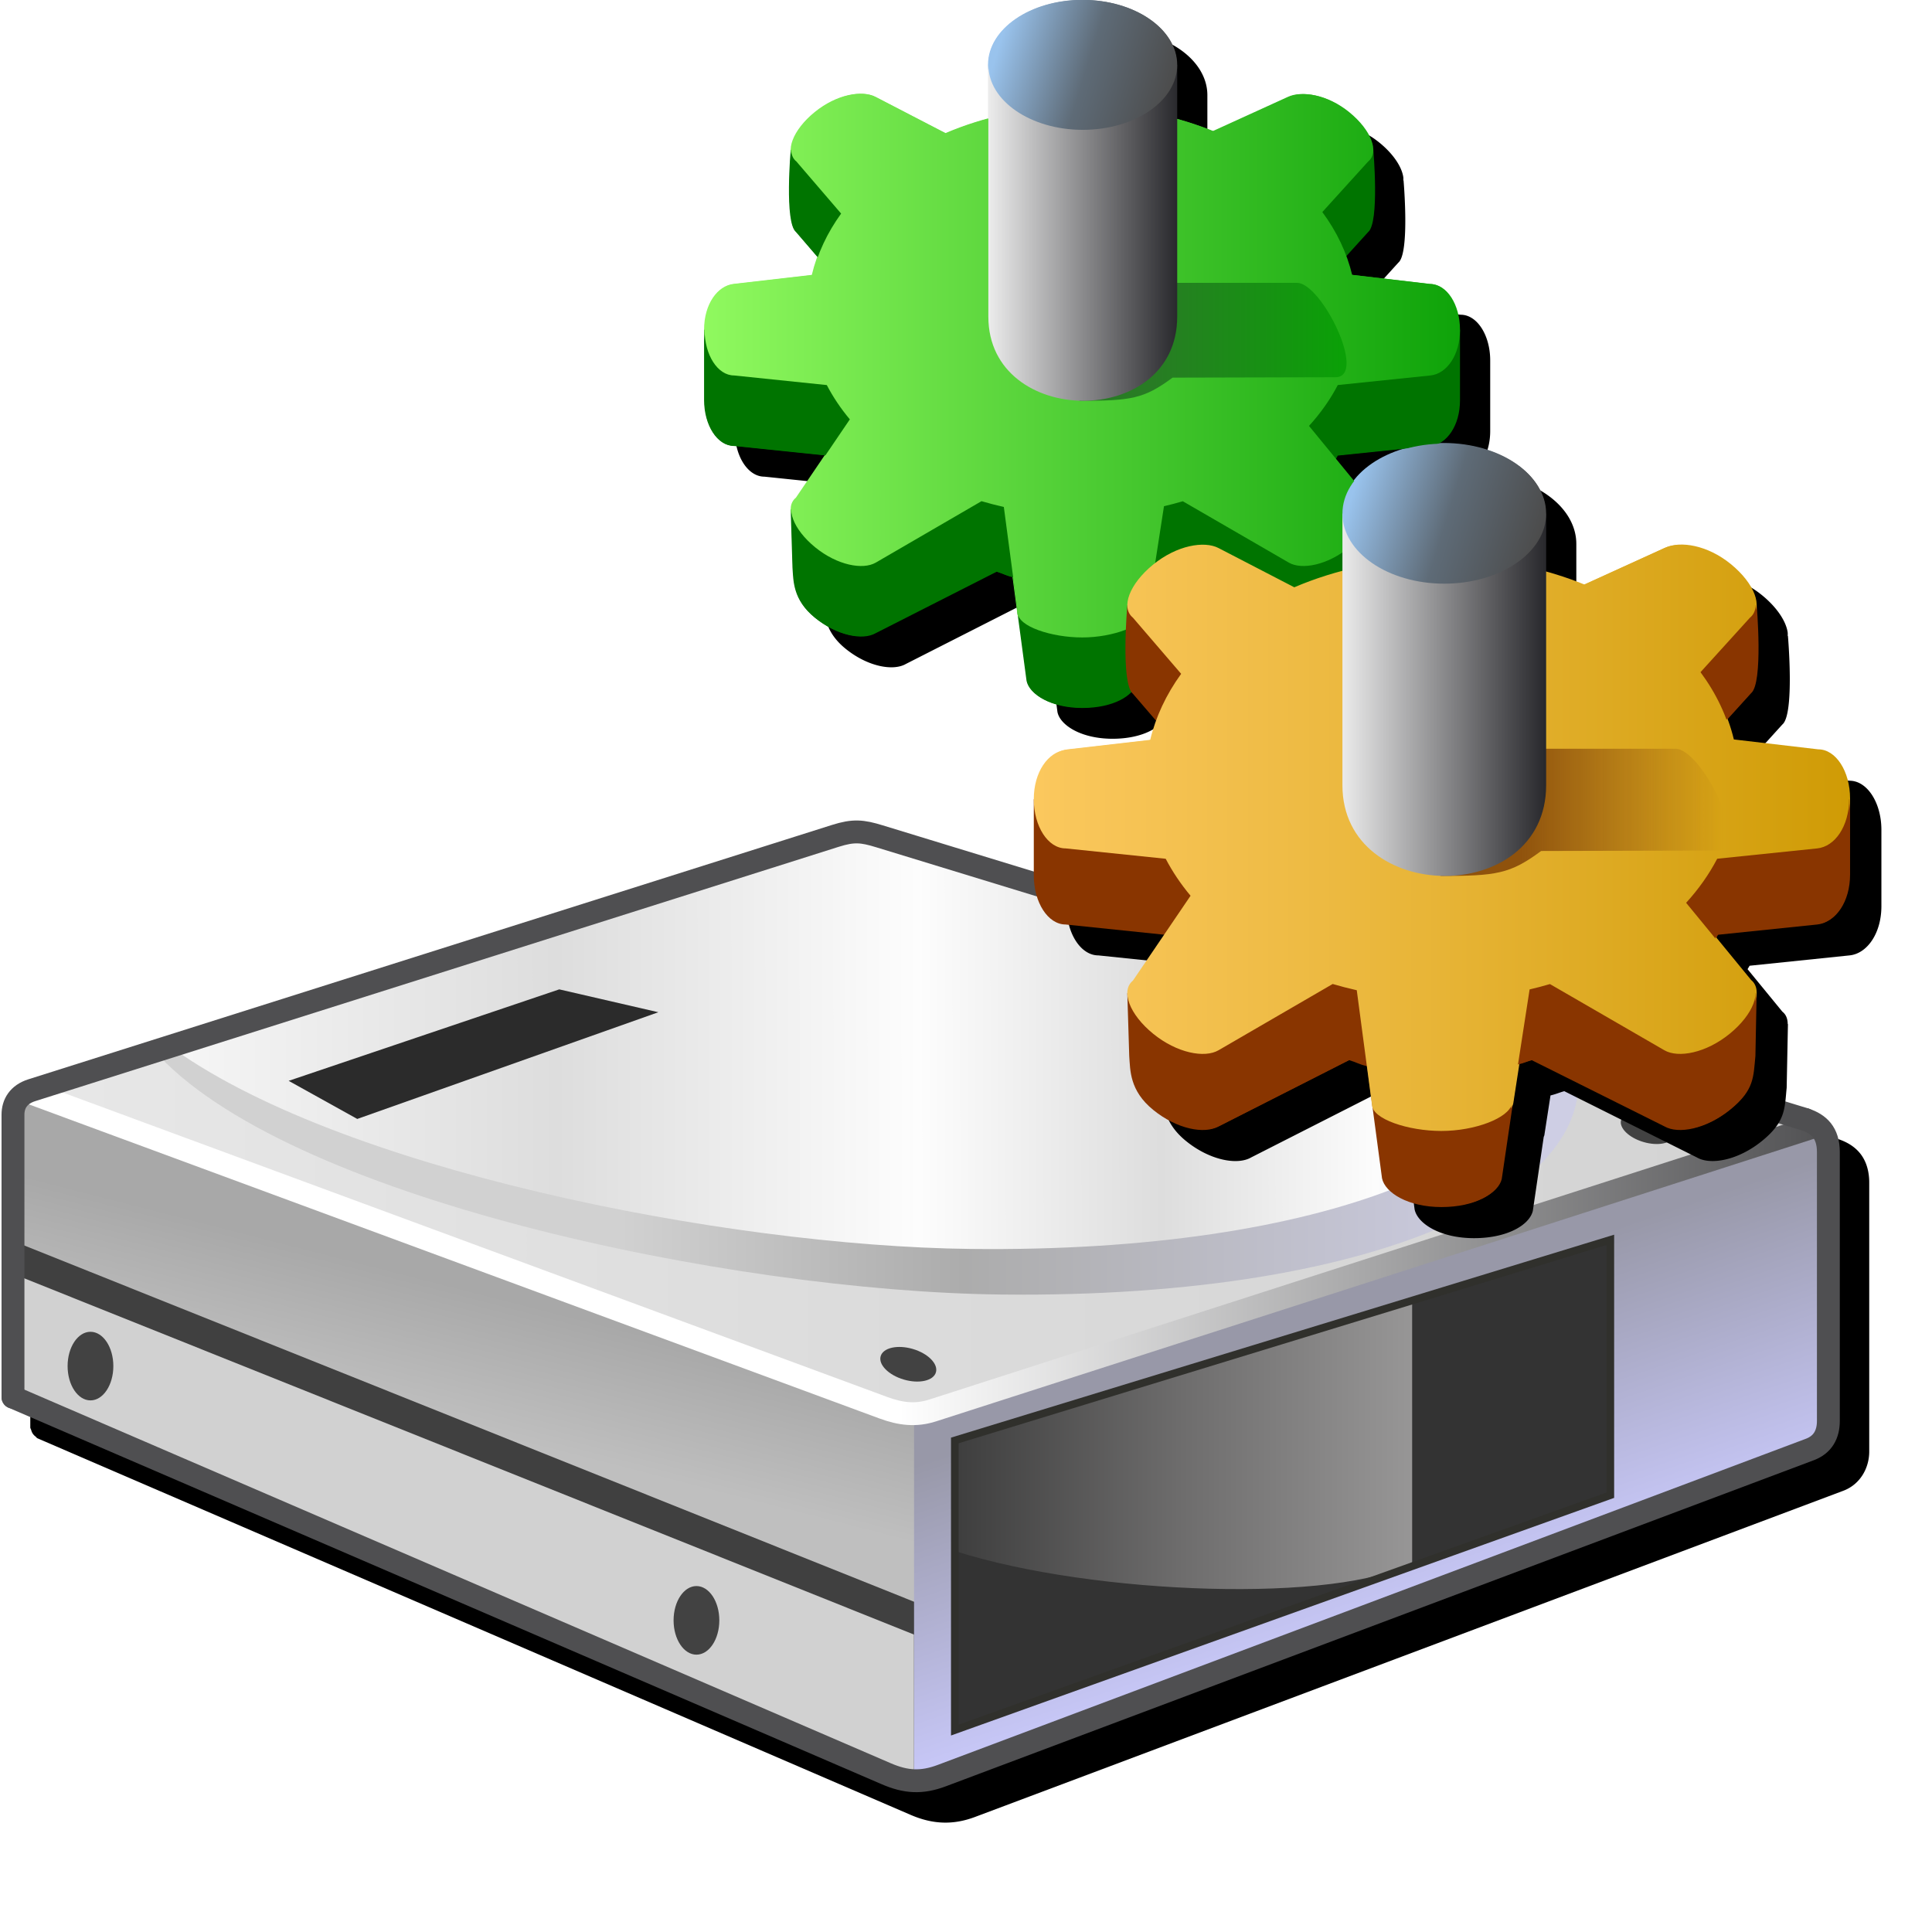 <?xml version="1.0" encoding="UTF-8" standalone="no"?>
<svg
   width="256"
   height="256"
   viewBox="0 0 256 256"
   version="1.1"
   id="svg8"
   inkscape:version="1.1.2 (0a00cf5339, 2022-02-04)"
   sodipodi:docname="filesystem-service.svg"
   inkscape:export-filename="/media/klapeto/Αρχεία/WindowsXP Theme/Vectors/RASTER/filesystem-service.png"
   inkscape:export-xdpi="96"
   inkscape:export-ydpi="96"
   xmlns:inkscape="http://www.inkscape.org/namespaces/inkscape"
   xmlns:sodipodi="http://sodipodi.sourceforge.net/DTD/sodipodi-0.dtd"
   xmlns:xlink="http://www.w3.org/1999/xlink"
   xmlns="http://www.w3.org/2000/svg"
   xmlns:svg="http://www.w3.org/2000/svg"
   xmlns:rdf="http://www.w3.org/1999/02/22-rdf-syntax-ns#"
   xmlns:cc="http://creativecommons.org/ns#"
   xmlns:dc="http://purl.org/dc/elements/1.1/">
  <defs
     id="defs2">
    <linearGradient
       inkscape:collect="always"
       id="linearGradient1041">
      <stop
         style="stop-color:#a8a8a8;stop-opacity:1"
         offset="0"
         id="stop1037" />
      <stop
         style="stop-color:#bfbfbf;stop-opacity:1"
         offset="1"
         id="stop1039" />
    </linearGradient>
    <linearGradient
       inkscape:collect="always"
       id="linearGradient1126">
      <stop
         style="stop-color:#ffffff;stop-opacity:1;"
         offset="0"
         id="stop1122" />
      <stop
         style="stop-color:#4f4f51;stop-opacity:1"
         offset="1"
         id="stop1124" />
    </linearGradient>
    <linearGradient
       inkscape:collect="always"
       id="linearGradient1036">
      <stop
         style="stop-color:#d1d1d1;stop-opacity:1"
         offset="0"
         id="stop1031" />
      <stop
         id="stop1040"
         offset="0.325"
         style="stop-color:#d1d1d1;stop-opacity:1" />
      <stop
         style="stop-color:#acacac;stop-opacity:1"
         offset="0.579"
         id="stop1042" />
      <stop
         style="stop-color:#cecee4;stop-opacity:1"
         offset="1"
         id="stop1034" />
    </linearGradient>
    <linearGradient
       id="linearGradient1063"
       inkscape:collect="always">
      <stop
         id="stop1059"
         offset="0"
         style="stop-color:#f6f6f6;stop-opacity:1" />
      <stop
         style="stop-color:#dddddd;stop-opacity:1"
         offset="0.28"
         id="stop1073" />
      <stop
         style="stop-color:#fdfdfd;stop-opacity:1"
         offset="0.543"
         id="stop1067" />
      <stop
         id="stop1069"
         offset="0.719"
         style="stop-color:#dddddd;stop-opacity:1" />
      <stop
         style="stop-color:#fcfcfc;stop-opacity:1"
         offset="0.875"
         id="stop1071" />
      <stop
         id="stop1061"
         offset="1"
         style="stop-color:#e5e5e6;stop-opacity:1" />
    </linearGradient>
    <linearGradient
       id="linearGradient1037"
       inkscape:collect="always">
      <stop
         id="stop1033"
         offset="0"
         style="stop-color:#e8e8e8;stop-opacity:1" />
      <stop
         style="stop-color:#dbdbdb;stop-opacity:1"
         offset="0.5"
         id="stop1041" />
      <stop
         id="stop1035"
         offset="1"
         style="stop-color:#d3d3d3;stop-opacity:1" />
    </linearGradient>
    <linearGradient
       id="linearGradient1014"
       inkscape:collect="always">
      <stop
         id="stop1010"
         offset="0"
         style="stop-color:#3e3e3e;stop-opacity:1" />
      <stop
         style="stop-color:#6e6d6d;stop-opacity:1"
         offset="0.5"
         id="stop1018" />
      <stop
         id="stop1012"
         offset="1"
         style="stop-color:#979696;stop-opacity:1" />
    </linearGradient>
    <linearGradient
       id="linearGradient1002"
       inkscape:collect="always">
      <stop
         id="stop998"
         offset="0"
         style="stop-color:#c7c7f7;stop-opacity:1" />
      <stop
         id="stop1000"
         offset="1"
         style="stop-color:#9898a8;stop-opacity:1" />
    </linearGradient>
    <linearGradient
       y2="119.61"
       x2="-330.094"
       y1="155.924"
       x1="-317.755"
       gradientTransform="translate(-1,1.5)"
       gradientUnits="userSpaceOnUse"
       id="linearGradient1378"
       xlink:href="#linearGradient1002"
       inkscape:collect="always" />
    <linearGradient
       y2="117.937"
       x2="-108.432"
       y1="117.937"
       x1="-168.432"
       gradientTransform="translate(-222.162,25.062)"
       gradientUnits="userSpaceOnUse"
       id="linearGradient1380"
       xlink:href="#linearGradient1014"
       inkscape:collect="always" />
    <linearGradient
       y2="11.5"
       x2="-472.705"
       y1="11.5"
       x1="-712.705"
       gradientTransform="translate(196.715,89.7)"
       gradientUnits="userSpaceOnUse"
       id="linearGradient1382"
       xlink:href="#linearGradient1037"
       inkscape:collect="always" />
    <linearGradient
       y2="-85.841"
       x2="82.969"
       y1="-85.841"
       x1="-94.614"
       gradientTransform="translate(-397.592,176.066)"
       gradientUnits="userSpaceOnUse"
       id="linearGradient1384"
       xlink:href="#linearGradient1036"
       inkscape:collect="always" />
    <linearGradient
       y2="-5.454"
       x2="-91.215"
       y1="-5.222"
       x1="-271.96"
       gradientTransform="translate(-221.558,89.7)"
       gradientUnits="userSpaceOnUse"
       id="linearGradient1386"
       xlink:href="#linearGradient1063"
       inkscape:collect="always" />
    <linearGradient
       y2="121.35"
       x2="-274.99"
       y1="121.35"
       x1="-397.932"
       gradientUnits="userSpaceOnUse"
       id="linearGradient1388"
       xlink:href="#linearGradient1126"
       inkscape:collect="always" />
    <linearGradient
       inkscape:collect="always"
       xlink:href="#linearGradient1041"
       id="linearGradient1043"
       x1="-462.194"
       y1="117.952"
       x2="-466.666"
       y2="135.368"
       gradientUnits="userSpaceOnUse" />
    <linearGradient
       id="linearGradient1349"
       inkscape:collect="always">
      <stop
         id="stop1345"
         offset="0"
         style="stop-color:#287c24;stop-opacity:1" />
      <stop
         id="stop1347"
         offset="1"
         style="stop-color:#0ba007;stop-opacity:1" />
    </linearGradient>
    <linearGradient
       id="linearGradient1343"
       inkscape:collect="always">
      <stop
         id="stop1337"
         offset="0"
         style="stop-color:#90f95f;stop-opacity:1" />
      <stop
         style="stop-color:#4ecd34;stop-opacity:1"
         offset="0.5"
         id="stop1339" />
      <stop
         id="stop1341"
         offset="1"
         style="stop-color:#0ea309;stop-opacity:1" />
    </linearGradient>
    <linearGradient
       inkscape:collect="always"
       id="linearGradient1297">
      <stop
         style="stop-color:#fbc85e;stop-opacity:1"
         offset="0"
         id="stop1293" />
      <stop
         id="stop1301"
         offset="0.5"
         style="stop-color:#e7b436;stop-opacity:1" />
      <stop
         style="stop-color:#cf9b05;stop-opacity:1"
         offset="1"
         id="stop1295" />
    </linearGradient>
    <linearGradient
       inkscape:collect="always"
       id="linearGradient1330">
      <stop
         style="stop-color:#8f520c;stop-opacity:1"
         offset="0"
         id="stop1326" />
      <stop
         style="stop-color:#8f520c;stop-opacity:0"
         offset="1"
         id="stop1328" />
    </linearGradient>
    <linearGradient
       inkscape:collect="always"
       id="linearGradient1047">
      <stop
         style="stop-color:#ececec;stop-opacity:1"
         offset="0"
         id="stop1043" />
      <stop
         style="stop-color:#29292d;stop-opacity:1"
         offset="1"
         id="stop1045" />
    </linearGradient>
    <linearGradient
       id="linearGradient1307"
       inkscape:collect="always">
      <stop
         id="stop1303"
         offset="0"
         style="stop-color:#99c3ed;stop-opacity:1" />
      <stop
         style="stop-color:#5e6b77;stop-opacity:1"
         offset="0.511"
         id="stop1309" />
      <stop
         id="stop1305"
         offset="1"
         style="stop-color:#4c4c4c;stop-opacity:1" />
    </linearGradient>
    <linearGradient
       inkscape:collect="always"
       xlink:href="#linearGradient1297"
       id="linearGradient1299-3-9"
       x1="-610.896"
       y1="-86.141"
       x2="-482.896"
       y2="-86.141"
       gradientUnits="userSpaceOnUse" />
    <linearGradient
       inkscape:collect="always"
       xlink:href="#linearGradient1330"
       id="linearGradient1195-3-3"
       gradientUnits="userSpaceOnUse"
       gradientTransform="matrix(0.793,0,0,0.793,57.788,-67.895)"
       x1="-183.656"
       y1="270.019"
       x2="-151.745"
       y2="270.019" />
    <linearGradient
       inkscape:collect="always"
       xlink:href="#linearGradient1047"
       id="linearGradient1097-9"
       gradientUnits="userSpaceOnUse"
       gradientTransform="matrix(0.793,0,0,0.793,194.186,63.892)"
       x1="-383.653"
       y1="83.664"
       x2="-351.653"
       y2="83.664" />
    <linearGradient
       inkscape:collect="always"
       xlink:href="#linearGradient1307"
       id="linearGradient1099-8"
       gradientUnits="userSpaceOnUse"
       gradientTransform="matrix(0.793,0,0,0.793,194.186,63.892)"
       x1="-381.326"
       y1="51.977"
       x2="-352.636"
       y2="60.823" />
    <linearGradient
       gradientUnits="userSpaceOnUse"
       y2="-86.141"
       x2="-482.896"
       y1="-86.141"
       x1="-610.896"
       id="linearGradient1299-3-9-8"
       xlink:href="#linearGradient1343"
       inkscape:collect="always" />
    <linearGradient
       y2="270.019"
       x2="-151.745"
       y1="270.019"
       x1="-183.656"
       gradientTransform="matrix(0.793,0,0,0.793,57.788,-67.895)"
       gradientUnits="userSpaceOnUse"
       id="linearGradient1331"
       xlink:href="#linearGradient1349"
       inkscape:collect="always" />
    <linearGradient
       inkscape:collect="always"
       xlink:href="#linearGradient1047"
       id="linearGradient1139"
       gradientUnits="userSpaceOnUse"
       gradientTransform="matrix(0.793,0,0,0.793,194.186,63.892)"
       x1="-383.653"
       y1="83.664"
       x2="-351.653"
       y2="83.664" />
    <linearGradient
       inkscape:collect="always"
       xlink:href="#linearGradient1307"
       id="linearGradient1141"
       gradientUnits="userSpaceOnUse"
       gradientTransform="matrix(0.793,0,0,0.793,194.186,63.892)"
       x1="-381.326"
       y1="51.977"
       x2="-352.636"
       y2="60.823" />
    <filter
       inkscape:collect="always"
       style="color-interpolation-filters:sRGB"
       id="filter1180"
       x="-0.037"
       y="-0.069"
       width="1.073"
       height="1.139">
      <feGaussianBlur
         inkscape:collect="always"
         stdDeviation="3.724"
         id="feGaussianBlur1182" />
    </filter>
    <linearGradient
       inkscape:collect="always"
       xlink:href="#linearGradient1343"
       id="linearGradient1402"
       gradientUnits="userSpaceOnUse"
       x1="-610.896"
       y1="-86.141"
       x2="-482.896"
       y2="-86.141" />
    <linearGradient
       inkscape:collect="always"
       xlink:href="#linearGradient1349"
       id="linearGradient1404"
       gradientUnits="userSpaceOnUse"
       gradientTransform="matrix(0.782,0,0,0.782,309.027,-164.516)"
       x1="-183.656"
       y1="270.019"
       x2="-151.745"
       y2="270.019" />
    <linearGradient
       inkscape:collect="always"
       xlink:href="#linearGradient1047"
       id="linearGradient1406"
       gradientUnits="userSpaceOnUse"
       gradientTransform="matrix(0.782,0,0,0.782,443.544,-34.547)"
       x1="-383.653"
       y1="83.664"
       x2="-351.653"
       y2="83.664" />
    <linearGradient
       inkscape:collect="always"
       xlink:href="#linearGradient1307"
       id="linearGradient1408"
       gradientUnits="userSpaceOnUse"
       gradientTransform="matrix(0.782,0,0,0.782,443.544,-34.547)"
       x1="-381.326"
       y1="51.977"
       x2="-352.636"
       y2="60.823" />
    <linearGradient
       inkscape:collect="always"
       xlink:href="#linearGradient1297"
       id="linearGradient1410"
       gradientUnits="userSpaceOnUse"
       x1="-610.896"
       y1="-86.141"
       x2="-482.896"
       y2="-86.141" />
    <linearGradient
       inkscape:collect="always"
       xlink:href="#linearGradient1330"
       id="linearGradient1412"
       gradientUnits="userSpaceOnUse"
       gradientTransform="matrix(0.844,0,0,0.844,368.97,-118.788)"
       x1="-183.656"
       y1="270.019"
       x2="-151.745"
       y2="270.019" />
    <linearGradient
       inkscape:collect="always"
       xlink:href="#linearGradient1047"
       id="linearGradient1414"
       gradientUnits="userSpaceOnUse"
       gradientTransform="matrix(0.844,0,0,0.844,514.074,21.409)"
       x1="-383.653"
       y1="83.664"
       x2="-351.653"
       y2="83.664" />
    <linearGradient
       inkscape:collect="always"
       xlink:href="#linearGradient1307"
       id="linearGradient1416"
       gradientUnits="userSpaceOnUse"
       gradientTransform="matrix(0.844,0,0,0.844,514.074,21.409)"
       x1="-381.326"
       y1="51.977"
       x2="-352.636"
       y2="60.823" />
    <filter
       inkscape:collect="always"
       style="color-interpolation-filters:sRGB"
       id="filter1885"
       x="-0.049"
       y="-0.047"
       width="1.099"
       height="1.094">
      <feGaussianBlur
         inkscape:collect="always"
         stdDeviation="3.12"
         id="feGaussianBlur1887" />
    </filter>
  </defs>
  <sodipodi:namedview
     inkscape:guide-bbox="true"
     id="base"
     pagecolor="#ffffff"
     bordercolor="#666666"
     borderopacity="1.0"
     inkscape:pageopacity="0.0"
     inkscape:pageshadow="2"
     inkscape:zoom="3.1288425"
     inkscape:cx="-47.621445"
     inkscape:cy="27.646007"
     inkscape:document-units="px"
     inkscape:current-layer="layer1"
     inkscape:document-rotation="0"
     showgrid="false"
     units="px"
     inkscape:window-width="3840"
     inkscape:window-height="2050"
     inkscape:window-x="3840"
     inkscape:window-y="0"
     inkscape:window-maximized="1"
     inkscape:snap-bbox="true"
     inkscape:bbox-nodes="true"
     fit-margin-top="0"
     fit-margin-left="0"
     fit-margin-right="0"
     fit-margin-bottom="0"
     inkscape:bbox-paths="false"
     inkscape:snap-global="true"
     showguides="true"
     inkscape:pagecheckerboard="0">
    <inkscape:grid
       type="xygrid"
       id="grid1504"
       originx="0"
       originy="0" />
    <inkscape:grid
       type="xygrid"
       id="grid1507"
       spacingx="0.5"
       spacingy="0.5"
       originx="0"
       originy="0" />
  </sodipodi:namedview>
  <g
     inkscape:label="Layer 1"
     inkscape:groupmode="layer"
     id="layer1"
     transform="translate(-12.568)">
    <path
       id="path1045"
       style="fill:#000000;fill-opacity:1;stroke:none;stroke-width:1.01px;stroke-linecap:butt;stroke-linejoin:miter;stroke-opacity:1;filter:url(#filter1180)"
       d="m 130.083,112.779 c -1.064,-0.022 -2.152,0.149 -3.441,0.557 L 20.138,147.046 c -2.285,0.723 -3.557,2.757 -3.557,4.693 v 37.439 a 1.516,1.516 0 0 0 0.113,0.273 1.516,1.516 0 0 0 0.211,0.506 1.516,1.516 0 0 0 0.393,0.404 1.516,1.516 0 0 0 0.199,0.207 L 133.228,240.478 c 2.878,1.241 5.571,1.391 8.531,0.279 l 115.055,-43.223 c 2.228,-0.837 3.436,-2.993 3.436,-5.201 v -35.637 c 0,-1.537 -0.408,-2.861 -1.188,-3.842 -0.779,-0.981 -1.84,-1.555 -2.908,-1.918 a 1.516,1.516 0 0 0 -0.012,0 1.516,1.516 0 0 0 -0.033,-0.016 L 133.374,113.38 c -1.188,-0.363 -2.227,-0.58 -3.291,-0.602 z" />
    <g
       transform="matrix(1.01,0,0,1.01,533.586,49.589)"
       id="g1234-0-7">
      <path
         id="path994-2-4"
         d="m -395.942,185.369 v -49 L -514.157,94.7 v 40.5 z"
         style="fill:#d1d1d1;fill-opacity:1;stroke:none;stroke-width:1px;stroke-linecap:butt;stroke-linejoin:miter;stroke-opacity:1"
         sodipodi:nodetypes="ccccc" />
      <path
         style="fill:url(#linearGradient1043);fill-opacity:1;stroke:none;stroke-width:1px;stroke-linecap:butt;stroke-linejoin:miter;stroke-opacity:1"
         d="M -514.1,117.5 V 95 l 118.215,41.999 v 26.318 z"
         id="path1153-3-4"
         sodipodi:nodetypes="ccccc" />
      <path
         style="fill:none;stroke:#404040;stroke-width:4;stroke-linecap:butt;stroke-linejoin:miter;stroke-miterlimit:4;stroke-dasharray:none;stroke-opacity:1"
         d="m -514.133,115.871 119.748,47.947"
         id="path1065-7-3"
         sodipodi:nodetypes="cc" />
      <path
         sodipodi:nodetypes="ccccc"
         id="path996-5-0"
         d="m -395.942,185.369 v -51 l 119.952,-35.169 v 40.852 z"
         style="fill:url(#linearGradient1378);fill-opacity:1;stroke:none;stroke-width:1px;stroke-linecap:butt;stroke-linejoin:miter;stroke-opacity:1" />
      <path
         style="fill:#333333;fill-opacity:1;stroke:none;stroke-width:1px;stroke-linecap:butt;stroke-linejoin:miter;stroke-opacity:1"
         d="m -390.594,177.879 v -38 l 86,-26.318 v 33.5 z"
         id="path1020-9-7"
         sodipodi:nodetypes="ccccc" />
      <path
         sodipodi:nodetypes="cccc"
         id="path1008-2-8"
         d="m -330.594,155.857 c -9.309,5.374 -41.681,4.38 -60,-1.478 v -14.5 l 59.998,-18.179"
         style="fill:url(#linearGradient1380);fill-opacity:1;stroke:none;stroke-width:1px;stroke-linecap:butt;stroke-linejoin:miter;stroke-opacity:1" />
      <path
         id="path1006-2-6"
         d="m -390.594,177.879 v -38 l 86,-26.318 v 33.5 z"
         style="fill:none;fill-opacity:1;stroke:#30302c;stroke-width:1px;stroke-linecap:butt;stroke-linejoin:miter;stroke-opacity:1"
         sodipodi:nodetypes="ccccc" />
      <path
         id="path1031-8-8"
         d="m -514.157,94.7 118.215,41.669 119.952,-37.169 -127.5,-39.5 z"
         style="fill:url(#linearGradient1382);fill-opacity:1;stroke:none;stroke-width:1px;stroke-linecap:butt;stroke-linejoin:miter;stroke-opacity:1"
         sodipodi:nodetypes="ccccc" />
      <path
         sodipodi:nodetypes="csccc"
         id="path1043-9-8"
         d="m -495.804,88.535 c 16.936,19.495 75.77,31.794 111.257,32.2 50.82,0.581 80.839,-14.602 75.057,-32.035 l -94,-29 z"
         style="fill:url(#linearGradient1384);fill-opacity:1;stroke:none;stroke-width:1px;stroke-linecap:butt;stroke-linejoin:miter;stroke-opacity:1" />
      <path
         style="fill:url(#linearGradient1386);fill-opacity:1;stroke:none;stroke-width:1px;stroke-linecap:butt;stroke-linejoin:miter;stroke-opacity:1"
         d="m -493.969,87.853 c 21.954,16.402 73.277,26.534 105.431,26.902 46.8,0.535 75.959,-12.298 75.765,-27.946 0,0 -63.647,-18.757 -90.717,-27.109 z"
         id="path1043-3-7-4"
         sodipodi:nodetypes="csccc" />
      <path
         style="fill:#2b2b2b;fill-opacity:1;stroke:none;stroke-width:1px;stroke-linecap:butt;stroke-linejoin:miter;stroke-opacity:1"
         d="m -477.99,92.7 9,5 39.5,-14 -13,-3 z"
         id="path1044-3-3"
         sodipodi:nodetypes="ccccc" />
      <ellipse
         style="fill:#424242;fill-opacity:1;fill-rule:evenodd;stroke:none;stroke-width:4;stroke-linecap:butt;stroke-linejoin:round;stroke-miterlimit:4;stroke-dasharray:none;stroke-opacity:1"
         id="path1084-6-1"
         cx="-344.187"
         cy="236.165"
         rx="3.776"
         ry="2.092"
         transform="rotate(16.327)" />
      <ellipse
         transform="rotate(16.327)"
         ry="1.952"
         rx="3.635"
         cy="179.118"
         cx="-259.816"
         id="path1084-7-1-4"
         style="fill:#424242;fill-opacity:1;fill-rule:evenodd;stroke:none;stroke-width:4;stroke-linecap:butt;stroke-linejoin:round;stroke-miterlimit:4;stroke-dasharray:none;stroke-opacity:1" />
      <path
         style="fill:none;fill-opacity:1;stroke:url(#linearGradient1388);stroke-width:3;stroke-linecap:round;stroke-linejoin:miter;stroke-miterlimit:4;stroke-dasharray:none;stroke-opacity:1"
         d="m -278.499,98.928 -115.008,37.019 c -2.188,0.704 -4.182,0.482 -6.453,-0.357 L -512.115,94.173"
         id="path1063-2-9"
         sodipodi:nodetypes="cssc" />
      <path
         sodipodi:nodetypes="csssssc"
         id="path1027-9-2"
         d="m -514.157,134.2 114.542,49.395 c 2.623,1.131 4.667,1.249 7.323,0.251 l 113.873,-42.78 c 1.688,-0.634 2.429,-1.976 2.429,-3.743 v -35.271 c 0,-2.551 -1.254,-3.674 -3.037,-4.28"
         style="fill:none;stroke:#4f4f51;stroke-width:3;stroke-linecap:round;stroke-linejoin:round;stroke-miterlimit:4;stroke-dasharray:none;stroke-opacity:1" />
      <path
         sodipodi:nodetypes="cssssc"
         id="path1029-3-0"
         d="M -514.157,134.2 V 97.144 c 0,-1.414 0.711,-2.656 2.471,-3.213 l 105.411,-33.365 c 2.382,-0.754 3.512,-0.644 5.772,0.047 l 121.476,37.157"
         style="fill:none;stroke:#4f4f51;stroke-width:3.002;stroke-linecap:round;stroke-linejoin:round;stroke-miterlimit:4;stroke-dasharray:none;stroke-opacity:1" />
      <ellipse
         style="fill:#424242;fill-opacity:1;fill-rule:evenodd;stroke:none;stroke-width:4;stroke-linecap:round;stroke-linejoin:round;stroke-miterlimit:4;stroke-dasharray:none;stroke-opacity:1"
         id="path1067-1-6"
         cx="-503.99"
         cy="130.124"
         rx="3"
         ry="4.5" />
      <ellipse
         ry="4.5"
         rx="3"
         cy="163.482"
         cx="-424.49"
         id="path1067-6-9-8"
         style="fill:#424242;fill-opacity:1;fill-rule:evenodd;stroke:none;stroke-width:4;stroke-linecap:round;stroke-linejoin:round;stroke-miterlimit:4;stroke-dasharray:none;stroke-opacity:1" />
    </g>
    <g
       transform="matrix(0.782,0,0,0.637,852.682,-66.616)"
       id="g1364"
       style="fill:#4694e2;fill-opacity:1" />
    <g
       style="fill:#4694e2;fill-opacity:1"
       id="g1382"
       transform="matrix(0.844,0,0,0.687,955.413,-13.184)" />
    <path
       id="path1810"
       style="fill:#000000;fill-opacity:1;fill-rule:evenodd;stroke:none;stroke-width:0.882;stroke-linecap:round;stroke-linejoin:round;filter:url(#filter1885)"
       d="m 160.042,4 a 12.512,8.602 0 0 0 -12.512,8.602 v 7.17 c -1.94,0.529 -3.821,1.173 -5.615,1.941 l -9.305,-4.824 c -1.754,-0.909 -5.107,-0.344 -8.018,2.027 -1.819,1.482 -2.934,3.176 -3.141,4.543 -0.024,0.159 -0.009,0.304 -0.008,0.453 -1.4e-4,-2.1e-5 -0.027,-0.004 -0.027,-0.004 0,0 -0.844,9.642 0.688,10.891 l 2.846,3.314 c -0.288,0.789 -0.54,1.585 -0.732,2.393 l -10.373,1.197 c -2.152,0.248 -3.91,2.699 -3.91,6.053 v 9.348 c 0,3.354 1.744,6.055 3.91,6.055 l 12.092,1.254 -3.832,5.65 c -0.461,0.376 -0.655,0.915 -0.66,1.533 l -0.027,0.01 0.236,7.719 c 0.13,1.747 0.029,4.249 2.939,6.621 2.91,2.372 6.309,3.02 8.018,2.027 l 16.027,-8.145 c 0.959,0.283 1.212,0.514 2.184,0.734 l 0.629,4.738 c 0,0.132 0.033,0.262 0.08,0.391 l 1.156,8.662 c 0.363,1.768 3.181,3.537 7.297,3.537 3.311,0 5.682,-1.059 6.705,-2.365 0.099,0.202 0.205,0.375 0.332,0.479 l 3.07,3.576 c -0.311,0.851 -0.584,1.709 -0.791,2.58 l -11.188,1.291 c -2.321,0.268 -4.219,2.913 -4.219,6.531 v 10.082 c 0,3.618 1.882,6.531 4.219,6.531 l 13.045,1.352 -4.137,6.098 c -0.498,0.406 -0.708,0.987 -0.713,1.654 l -0.029,0.01 0.256,8.324 c 0.14,1.885 0.033,4.586 3.172,7.145 3.139,2.558 6.806,3.256 8.648,2.186 l 17.287,-8.787 c 1.036,0.305 1.307,0.557 2.357,0.795 l 0.678,5.109 c 0,0.141 0.035,0.282 0.086,0.42 l 1.248,9.346 c 0.392,1.907 3.43,3.816 7.869,3.816 4.44,0 7.352,-1.759 7.795,-3.611 l 1.445,-9.807 c 0.031,-0.075 0.066,-0.151 0.084,-0.227 l 0.814,-5.266 c 0.796,-0.194 0.981,-0.318 1.824,-0.566 l 17.562,8.777 c 1.844,1.068 5.509,0.373 8.648,-2.186 3.139,-2.558 2.984,-4.292 3.26,-7.041 l 0.168,-8.428 -0.031,-0.027 c 0,0 0,-0.002 0,-0.002 -0.007,-0.521 -0.129,-0.994 -0.436,-1.363 -0.081,-0.098 -0.174,-0.187 -0.277,-0.271 l -4.604,-5.621 c 0.084,-0.154 0.185,-0.302 0.266,-0.457 l 13.25,-1.371 c 2.324,-0.24 4.217,-2.913 4.217,-6.531 v -10.082 c 0,-0.452 -0.028,-0.894 -0.084,-1.32 -0.392,-2.981 -2.088,-5.211 -4.133,-5.211 l -11.193,-1.313 c -0.217,-0.909 -0.508,-1.806 -0.838,-2.693 l 3.119,-3.441 c 1.652,-1.347 0.742,-11.748 0.742,-11.748 0,0 -0.029,0.006 -0.029,0.006 0.001,-0.162 0.018,-0.318 -0.008,-0.49 -0.223,-1.474 -1.427,-3.301 -3.389,-4.9 -3.139,-2.558 -6.709,-3.072 -8.648,-2.188 l -10.752,4.904 c -1.677,-0.683 -3.422,-1.269 -5.213,-1.762 v -7.768 a 13.497,9.279 0 0 0 -13.496,-9.277 13.497,9.279 0 0 0 -0.73,0.033 c 1.621,-0.805 2.816,-2.951 2.816,-5.711 v -9.348 c 0,-0.419 -0.028,-0.828 -0.08,-1.223 -0.363,-2.764 -1.935,-4.83 -3.83,-4.83 l -10.377,-1.219 c -0.201,-0.842 -0.471,-1.672 -0.777,-2.494 l 2.893,-3.191 c 1.532,-1.248 0.689,-10.891 0.689,-10.891 0,0 -0.027,0.004 -0.027,0.004 9.1e-4,-0.15 0.016,-0.294 -0.008,-0.453 -0.207,-1.367 -1.324,-3.061 -3.143,-4.543 -2.91,-2.372 -6.218,-2.847 -8.016,-2.027 l -9.969,4.547 c -1.555,-0.633 -3.173,-1.174 -4.832,-1.631 V 12.602 A 12.512,8.602 0 0 0 160.042,4 Z m 42.658,59.512 a 13.497,9.279 0 0 0 -6.445,3.908 13.497,9.279 0 0 0 -0.262,0.365 l -2.402,-2.932 c 0.078,-0.143 0.171,-0.28 0.246,-0.424 z" />
    <g
       id="g1489"
       transform="translate(0,-1.345)">
      <g
         id="g1430"
         transform="matrix(0.661,0,0,0.661,65.453,-28.439)">
        <g
           transform="matrix(1.491,0,0,1.491,282.097,-104.5)"
           id="g1250-0">
          <g
             transform="matrix(0.793,0,0,0.646,609.047,31.374)"
             id="g1128-6-6"
             style="fill:#4694e2;fill-opacity:1" />
          <g
             style="fill:#893500;fill-opacity:1"
             transform="matrix(0.793,0,0,0.646,442.671,22.992)"
             id="g1245-9-2-5">
            <path
               sodipodi:nodetypes="scccccccccscccccsccccsccccscccccscccccccccs"
               transform="matrix(1,0,0,1.227,-134.207,293.97)"
               d="m -546.896,-126.344 c -5.263,0 -8.878,1.904 -9.5,4.074 l -3.303,11.527 c -3.596,0.77 -7.055,1.861 -10.301,3.25 l -11.898,-6.168 c -2.243,-1.163 -14.316,-2.979 -14.316,-2.979 0,0 -1.079,12.332 0.88,13.928 l 7.572,8.822 c -2.359,3.261 -4.004,6.782 -4.871,10.432 l -18.264,-2.684 V -74.188 c 0,4.289 2.23,7.742 5,7.742 l 15.707,1.629 c 1.055,2.025 2.362,3.972 3.904,5.814 l -9.929,3.36 0.302,9.869 c 0.166,2.235 0.038,5.435 3.76,8.468 3.721,3.033 8.069,3.861 10.254,2.592 l 20.493,-10.416 c 1.241,0.366 1.547,0.666 2.826,0.951 l 2.354,17.626 c 0.465,2.261 4.066,4.523 9.329,4.523 5.263,0 8.717,-2.084 9.241,-4.28 l 2.667,-18.104 c 1.078,-0.251 1.222,-0.395 2.273,-0.704 l 20.82,10.404 c 2.186,1.266 6.53,0.441 10.252,-2.592 3.721,-3.033 3.539,-5.087 3.865,-8.346 l 0.197,-9.992 -7.412,-6.779 c 0.503,-0.786 0.966,-1.586 1.389,-2.398 l 15.707,-1.625 c 2.755,-0.285 5,-3.453 5,-7.742 v -11.953 l -18.27,2.654 c -0.893,-3.737 -2.601,-7.339 -5.057,-10.662 l 7.762,-8.563 c 1.959,-1.596 0.88,-13.928 0.88,-13.928 0,0 -12.015,1.93 -14.314,2.979 l -12.746,5.814 c -2.831,-1.153 -5.815,-2.084 -8.904,-2.775 l -3.852,-11.648 c 0,-2.257 -4.237,-4.074 -9.5,-4.074 z"
               style="opacity:1;fill:#007400;fill-opacity:1;fill-rule:evenodd;stroke:none;stroke-width:1.128;stroke-linecap:round;stroke-linejoin:round"
               id="path1237-3-9-5" />
          </g>
          <g
             id="g1401-4-1-8-0-3-4"
             transform="matrix(0.793,0,0,0.646,442.671,13.513)">
            <path
               sodipodi:nodetypes="sccccsccccsccccsccccscccssccccsccccsccccs"
               transform="matrix(1,0,0,1.227,-134.207,308.638)"
               d="m -546.896,-138.299 c -5.263,0 -8.878,1.906 -9.5,4.076 l -3.303,11.527 c -3.596,0.77 -7.055,1.861 -10.301,3.25 l -11.898,-6.17 c -2.243,-1.163 -6.532,-0.439 -10.254,2.594 -3.722,3.033 -5.14,6.759 -3.182,8.355 l 7.572,8.824 c -2.359,3.26 -4.004,6.781 -4.871,10.43 l -13.264,1.529 c -2.752,0.317 -5,3.453 -5,7.742 0,4.289 2.23,7.742 5,7.742 l 15.709,1.629 c 1.054,2.025 2.361,3.972 3.902,5.814 l -9.049,13.34 c -1.959,1.596 -0.54,5.323 3.182,8.355 3.721,3.033 8.069,3.863 10.254,2.594 l 17.926,-10.418 c 1.241,0.367 2.503,0.693 3.781,0.979 l 2.385,17.975 c 0,2.257 5.647,4.148 10.91,4.148 5.263,0 10.528,-2.025 11.052,-4.221 l 2.789,-18.027 c 1.078,-0.252 2.143,-0.532 3.193,-0.842 l 17.967,10.406 c 2.186,1.266 6.53,0.439 10.252,-2.594 3.721,-3.033 5.14,-6.759 3.182,-8.355 l -10.02,-12.23 c 1.97,-2.164 3.606,-4.488 4.877,-6.928 l 15.707,-1.625 c 2.755,-0.285 5,-3.453 5,-7.742 0,-4.289 -2.23,-7.742 -5,-7.742 l -13.27,-1.557 c -0.893,-3.737 -2.601,-7.339 -5.057,-10.662 l 7.762,-8.564 c 1.959,-1.596 0.54,-5.323 -3.182,-8.355 -3.721,-3.033 -7.953,-3.642 -10.252,-2.594 l -12.748,5.814 c -2.831,-1.153 -5.814,-2.082 -8.902,-2.773 l -3.852,-11.648 c 0,-2.257 -4.237,-4.076 -9.5,-4.076 z"
               style="opacity:1;fill:url(#linearGradient1299-3-9-8);fill-opacity:1;fill-rule:evenodd;stroke:none;stroke-width:1.128;stroke-linecap:round;stroke-linejoin:round"
               id="rect1061-6-20-7-7-9-6-1-7" />
          </g>
          <path
             style="fill:url(#linearGradient1331);fill-opacity:1;stroke:none;stroke-width:0.793px;stroke-linecap:butt;stroke-linejoin:miter;stroke-opacity:1"
             d="m -97.815,154.134 c 6.939,0 8.659,-0.238 12.541,-3.109 l 21.899,-0.056 c 4.317,-0.044 -1.86,-12.68 -5.179,-12.68 h -16.66 z"
             id="path1324-7-2-2-9-6"
             sodipodi:nodetypes="cccccc" />
          <path
             style="fill:url(#linearGradient1139);fill-opacity:1;stroke:none;stroke-width:0.793px;stroke-linecap:butt;stroke-linejoin:miter;stroke-opacity:1"
             d="m -110.025,109.008 v 33.829 c 0,14.922 25.374,15.211 25.374,-0.019 v -33.81"
             id="path932-9-2-6-3-1-4-5"
             sodipodi:nodetypes="cccc" />
          <ellipse
             style="fill:url(#linearGradient1141);fill-opacity:1;fill-rule:evenodd;stroke:none;stroke-width:1.046;stroke-linecap:round;stroke-linejoin:round"
             id="path930-1-9-8-1-8-7-6"
             cx="-97.338"
             cy="109.008"
             ry="8.722"
             rx="12.687" />
        </g>
        <g
           transform="matrix(1.608,0,0,1.608,365.944,-27.397)"
           id="g1250">
          <g
             style="fill:#4694e2;fill-opacity:1"
             id="g1128-6"
             transform="matrix(0.793,0,0,0.646,609.047,31.374)" />
          <g
             id="g1245-9-2"
             transform="matrix(0.793,0,0,0.646,442.671,22.992)"
             style="fill:#893500;fill-opacity:1">
            <path
               id="path1237-3-9"
               style="opacity:1;fill:#893500;fill-opacity:1;fill-rule:evenodd;stroke:none;stroke-width:1.128;stroke-linecap:round;stroke-linejoin:round"
               d="m -546.896,-126.344 c -5.263,0 -8.878,1.904 -9.5,4.074 l -3.303,11.527 c -3.596,0.77 -7.055,1.861 -10.301,3.25 l -11.898,-6.168 c -2.243,-1.163 -14.316,-2.979 -14.316,-2.979 0,0 -1.079,12.332 0.88,13.928 l 7.572,8.822 c -2.359,3.261 -4.004,6.782 -4.871,10.432 l -18.264,-2.684 V -74.188 c 0,4.289 2.23,7.742 5,7.742 l 15.707,1.629 c 1.055,2.025 2.362,3.972 3.904,5.814 l -9.929,3.36 0.302,9.869 c 0.166,2.235 0.038,5.435 3.76,8.468 3.721,3.033 8.069,3.861 10.254,2.592 l 20.493,-10.416 c 1.241,0.366 1.547,0.666 2.826,0.951 l 2.354,17.626 c 0.465,2.261 4.066,4.523 9.329,4.523 5.263,0 8.717,-2.084 9.241,-4.28 l 2.667,-18.104 c 1.078,-0.251 1.222,-0.395 2.273,-0.704 l 20.82,10.404 c 2.186,1.266 6.53,0.441 10.252,-2.592 3.721,-3.033 3.539,-5.087 3.865,-8.346 l 0.197,-9.992 -7.412,-6.779 c 0.503,-0.786 0.966,-1.586 1.389,-2.398 l 15.707,-1.625 c 2.755,-0.285 5,-3.453 5,-7.742 v -11.953 l -18.27,2.654 c -0.893,-3.737 -2.601,-7.339 -5.057,-10.662 l 7.762,-8.563 c 1.959,-1.596 0.88,-13.928 0.88,-13.928 0,0 -12.015,1.93 -14.314,2.979 l -12.746,5.814 c -2.831,-1.153 -5.815,-2.084 -8.904,-2.775 l -3.852,-11.648 c 0,-2.257 -4.237,-4.074 -9.5,-4.074 z"
               transform="matrix(1,0,0,1.227,-134.207,293.97)"
               sodipodi:nodetypes="scccccccccscccccsccccsccccscccccscccccccccs" />
          </g>
          <g
             transform="matrix(0.793,0,0,0.646,442.671,13.513)"
             id="g1401-4-1-8-0-3">
            <path
               id="rect1061-6-20-7-7-9-6-1"
               style="opacity:1;fill:url(#linearGradient1299-3-9);fill-opacity:1;fill-rule:evenodd;stroke:none;stroke-width:1.128;stroke-linecap:round;stroke-linejoin:round"
               d="m -546.896,-138.299 c -5.263,0 -8.878,1.906 -9.5,4.076 l -3.303,11.527 c -3.596,0.77 -7.055,1.861 -10.301,3.25 l -11.898,-6.17 c -2.243,-1.163 -6.532,-0.439 -10.254,2.594 -3.722,3.033 -5.14,6.759 -3.182,8.355 l 7.572,8.824 c -2.359,3.26 -4.004,6.781 -4.871,10.43 l -13.264,1.529 c -2.752,0.317 -5,3.453 -5,7.742 0,4.289 2.23,7.742 5,7.742 l 15.709,1.629 c 1.054,2.025 2.361,3.972 3.902,5.814 l -9.049,13.34 c -1.959,1.596 -0.54,5.323 3.182,8.355 3.721,3.033 8.069,3.863 10.254,2.594 l 17.926,-10.418 c 1.241,0.367 2.503,0.693 3.781,0.979 l 2.385,17.975 c 0,2.257 5.647,4.148 10.91,4.148 5.263,0 10.528,-2.025 11.052,-4.221 l 2.789,-18.027 c 1.078,-0.252 2.143,-0.532 3.193,-0.842 l 17.967,10.406 c 2.186,1.266 6.53,0.439 10.252,-2.594 3.721,-3.033 5.14,-6.759 3.182,-8.355 l -10.02,-12.23 c 1.97,-2.164 3.606,-4.488 4.877,-6.928 l 15.707,-1.625 c 2.755,-0.285 5,-3.453 5,-7.742 0,-4.289 -2.23,-7.742 -5,-7.742 l -13.27,-1.557 c -0.893,-3.737 -2.601,-7.339 -5.057,-10.662 l 7.762,-8.564 c 1.959,-1.596 0.54,-5.323 -3.182,-8.355 -3.721,-3.033 -7.953,-3.642 -10.252,-2.594 l -12.748,5.814 c -2.831,-1.153 -5.814,-2.082 -8.902,-2.773 l -3.852,-11.648 c 0,-2.257 -4.237,-4.076 -9.5,-4.076 z"
               transform="matrix(1,0,0,1.227,-134.207,308.638)"
               sodipodi:nodetypes="sccccsccccsccccsccccscccssccccsccccsccccs" />
          </g>
          <path
             sodipodi:nodetypes="cccccc"
             id="path1324-7-2-2-9"
             d="m -97.815,154.134 c 6.939,0 8.659,-0.238 12.541,-3.109 l 21.899,-0.056 c 4.317,-0.044 -1.86,-12.68 -5.179,-12.68 h -16.66 z"
             style="fill:url(#linearGradient1195-3-3);fill-opacity:1;stroke:none;stroke-width:0.793px;stroke-linecap:butt;stroke-linejoin:miter;stroke-opacity:1" />
          <path
             sodipodi:nodetypes="cccc"
             id="path932-9-2-6-3-1-4"
             d="m -110.025,109.008 v 33.829 c 0,14.922 25.374,15.211 25.374,-0.019 v -33.81"
             style="fill:url(#linearGradient1097-9);fill-opacity:1;stroke:none;stroke-width:0.793px;stroke-linecap:butt;stroke-linejoin:miter;stroke-opacity:1" />
          <ellipse
             rx="12.687"
             ry="8.722"
             cy="109.008"
             cx="-97.338"
             id="path930-1-9-8-1-8-7"
             style="fill:url(#linearGradient1099-8);fill-opacity:1;fill-rule:evenodd;stroke:none;stroke-width:1.046;stroke-linecap:round;stroke-linejoin:round" />
        </g>
      </g>
      <g
         style="fill:#893500;fill-opacity:1"
         transform="matrix(0.782,0,0,0.637,688.601,-74.883)"
         id="g1368">
        <path
           sodipodi:nodetypes="scccccccccscccccsccccsccccscccccscccccccccs"
           transform="matrix(1,0,0,1.227,-134.207,293.97)"
           d="m -546.896,-126.344 c -5.263,0 -8.878,1.904 -9.5,4.074 l -3.303,11.527 c -3.596,0.77 -7.055,1.861 -10.301,3.25 l -11.898,-6.168 c -2.243,-1.163 -14.316,-2.979 -14.316,-2.979 0,0 -1.079,12.332 0.88,13.928 l 7.572,8.822 c -2.359,3.261 -4.004,6.782 -4.871,10.432 l -18.264,-2.684 V -74.188 c 0,4.289 2.23,7.742 5,7.742 l 15.707,1.629 c 1.055,2.025 2.362,3.972 3.904,5.814 l -9.929,3.36 0.302,9.869 c 0.166,2.235 0.038,5.435 3.76,8.468 3.721,3.033 8.069,3.861 10.254,2.592 l 20.493,-10.416 c 1.241,0.366 1.547,0.666 2.826,0.951 l 2.354,17.626 c 0.465,2.261 4.066,4.523 9.329,4.523 5.263,0 8.717,-2.084 9.241,-4.28 l 2.667,-18.104 c 1.078,-0.251 1.222,-0.395 2.273,-0.704 l 20.82,10.404 c 2.186,1.266 6.53,0.441 10.252,-2.592 3.721,-3.033 3.539,-5.087 3.865,-8.346 l 0.197,-9.992 -7.412,-6.779 c 0.503,-0.786 0.966,-1.586 1.389,-2.398 l 15.707,-1.625 c 2.755,-0.285 5,-3.453 5,-7.742 v -11.953 l -18.27,2.654 c -0.893,-3.737 -2.601,-7.339 -5.057,-10.662 l 7.762,-8.563 c 1.959,-1.596 0.88,-13.928 0.88,-13.928 0,0 -12.015,1.93 -14.314,2.979 l -12.746,5.814 c -2.831,-1.153 -5.815,-2.084 -8.904,-2.775 l -3.852,-11.648 c 0,-2.257 -4.237,-4.074 -9.5,-4.074 z"
           style="opacity:1;fill:#007400;fill-opacity:1;fill-rule:evenodd;stroke:none;stroke-width:1.128;stroke-linecap:round;stroke-linejoin:round"
           id="path1366" />
      </g>
      <g
         id="g1372"
         transform="matrix(0.782,0,0,0.637,688.601,-84.23)">
        <path
           sodipodi:nodetypes="sccccsccccsccccsccccscccssccccsccccsccccs"
           transform="matrix(1,0,0,1.227,-134.207,308.638)"
           d="m -546.896,-138.299 c -5.263,0 -8.878,1.906 -9.5,4.076 l -3.303,11.527 c -3.596,0.77 -7.055,1.861 -10.301,3.25 l -11.898,-6.17 c -2.243,-1.163 -6.532,-0.439 -10.254,2.594 -3.722,3.033 -5.14,6.759 -3.182,8.355 l 7.572,8.824 c -2.359,3.26 -4.004,6.781 -4.871,10.43 l -13.264,1.529 c -2.752,0.317 -5,3.453 -5,7.742 0,4.289 2.23,7.742 5,7.742 l 15.709,1.629 c 1.054,2.025 2.361,3.972 3.902,5.814 l -9.049,13.34 c -1.959,1.596 -0.54,5.323 3.182,8.355 3.721,3.033 8.069,3.863 10.254,2.594 l 17.926,-10.418 c 1.241,0.367 2.503,0.693 3.781,0.979 l 2.385,17.975 c 0,2.257 5.647,4.148 10.91,4.148 5.263,0 10.528,-2.025 11.052,-4.221 l 2.789,-18.027 c 1.078,-0.252 2.143,-0.532 3.193,-0.842 l 17.967,10.406 c 2.186,1.266 6.53,0.439 10.252,-2.594 3.721,-3.033 5.14,-6.759 3.182,-8.355 l -10.02,-12.23 c 1.97,-2.164 3.606,-4.488 4.877,-6.928 l 15.707,-1.625 c 2.755,-0.285 5,-3.453 5,-7.742 0,-4.289 -2.23,-7.742 -5,-7.742 l -13.27,-1.557 c -0.893,-3.737 -2.601,-7.339 -5.057,-10.662 l 7.762,-8.564 c 1.959,-1.596 0.54,-5.323 -3.182,-8.355 -3.721,-3.033 -7.953,-3.642 -10.252,-2.594 l -12.748,5.814 c -2.831,-1.153 -5.814,-2.082 -8.902,-2.773 l -3.852,-11.648 c 0,-2.257 -4.237,-4.076 -9.5,-4.076 z"
           style="opacity:1;fill:url(#linearGradient1402);fill-opacity:1;fill-rule:evenodd;stroke:none;stroke-width:1.128;stroke-linecap:round;stroke-linejoin:round"
           id="path1370" />
      </g>
      <path
         style="fill:url(#linearGradient1404);fill-opacity:1;stroke:none;stroke-width:0.782px;stroke-linecap:butt;stroke-linejoin:miter;stroke-opacity:1"
         d="m 155.571,54.451 c 6.843,0 8.54,-0.234 12.368,-3.066 l 21.597,-0.056 c 4.258,-0.043 -1.835,-12.505 -5.107,-12.505 h -16.43 z"
         id="path1374"
         sodipodi:nodetypes="cccccc" />
      <path
         style="fill:url(#linearGradient1406);fill-opacity:1;stroke:none;stroke-width:0.782px;stroke-linecap:butt;stroke-linejoin:miter;stroke-opacity:1"
         d="M 143.53,9.947 V 43.309 c 0,14.716 25.024,15.001 25.024,-0.019 V 9.947"
         id="path1376"
         sodipodi:nodetypes="cccc" />
      <ellipse
         style="fill:url(#linearGradient1408);fill-opacity:1;fill-rule:evenodd;stroke:none;stroke-width:1.032;stroke-linecap:round;stroke-linejoin:round"
         id="ellipse1378"
         cx="156.042"
         cy="9.947"
         ry="8.602"
         rx="12.512" />
      <g
         id="g1386"
         transform="matrix(0.844,0,0,0.687,778.419,-22.101)"
         style="fill:#893500;fill-opacity:1">
        <path
           id="path1384"
           style="opacity:1;fill:#893500;fill-opacity:1;fill-rule:evenodd;stroke:none;stroke-width:1.128;stroke-linecap:round;stroke-linejoin:round"
           d="m -546.896,-126.344 c -5.263,0 -8.878,1.904 -9.5,4.074 l -3.303,11.527 c -3.596,0.77 -7.055,1.861 -10.301,3.25 l -11.898,-6.168 c -2.243,-1.163 -14.316,-2.979 -14.316,-2.979 0,0 -1.079,12.332 0.88,13.928 l 7.572,8.822 c -2.359,3.261 -4.004,6.782 -4.871,10.432 l -18.264,-2.684 V -74.188 c 0,4.289 2.23,7.742 5,7.742 l 15.707,1.629 c 1.055,2.025 2.362,3.972 3.904,5.814 l -9.929,3.36 0.302,9.869 c 0.166,2.235 0.038,5.435 3.76,8.468 3.721,3.033 8.069,3.861 10.254,2.592 l 20.493,-10.416 c 1.241,0.366 1.547,0.666 2.826,0.951 l 2.354,17.626 c 0.465,2.261 4.066,4.523 9.329,4.523 5.263,0 8.717,-2.084 9.241,-4.28 l 2.667,-18.104 c 1.078,-0.251 1.222,-0.395 2.273,-0.704 l 20.82,10.404 c 2.186,1.266 6.53,0.441 10.252,-2.592 3.721,-3.033 3.539,-5.087 3.865,-8.346 l 0.197,-9.992 -7.412,-6.779 c 0.503,-0.786 0.966,-1.586 1.389,-2.398 l 15.707,-1.625 c 2.755,-0.285 5,-3.453 5,-7.742 v -11.953 l -18.27,2.654 c -0.893,-3.737 -2.601,-7.339 -5.057,-10.662 l 7.762,-8.563 c 1.959,-1.596 0.88,-13.928 0.88,-13.928 0,0 -12.015,1.93 -14.314,2.979 l -12.746,5.814 c -2.831,-1.153 -5.815,-2.084 -8.904,-2.775 l -3.852,-11.648 c 0,-2.257 -4.237,-4.074 -9.5,-4.074 z"
           transform="matrix(1,0,0,1.227,-134.207,293.97)"
           sodipodi:nodetypes="scccccccccscccccsccccsccccscccccscccccccccs" />
      </g>
      <g
         transform="matrix(0.844,0,0,0.687,778.419,-32.184)"
         id="g1390">
        <path
           id="path1388"
           style="opacity:1;fill:url(#linearGradient1410);fill-opacity:1;fill-rule:evenodd;stroke:none;stroke-width:1.128;stroke-linecap:round;stroke-linejoin:round"
           d="m -546.896,-138.299 c -5.263,0 -8.878,1.906 -9.5,4.076 l -3.303,11.527 c -3.596,0.77 -7.055,1.861 -10.301,3.25 l -11.898,-6.17 c -2.243,-1.163 -6.532,-0.439 -10.254,2.594 -3.722,3.033 -5.14,6.759 -3.182,8.355 l 7.572,8.824 c -2.359,3.26 -4.004,6.781 -4.871,10.43 l -13.264,1.529 c -2.752,0.317 -5,3.453 -5,7.742 0,4.289 2.23,7.742 5,7.742 l 15.709,1.629 c 1.054,2.025 2.361,3.972 3.902,5.814 l -9.049,13.34 c -1.959,1.596 -0.54,5.323 3.182,8.355 3.721,3.033 8.069,3.863 10.254,2.594 l 17.926,-10.418 c 1.241,0.367 2.503,0.693 3.781,0.979 l 2.385,17.975 c 0,2.257 5.647,4.148 10.91,4.148 5.263,0 10.528,-2.025 11.052,-4.221 l 2.789,-18.027 c 1.078,-0.252 2.143,-0.532 3.193,-0.842 l 17.967,10.406 c 2.186,1.266 6.53,0.439 10.252,-2.594 3.721,-3.033 5.14,-6.759 3.182,-8.355 l -10.02,-12.23 c 1.97,-2.164 3.606,-4.488 4.877,-6.928 l 15.707,-1.625 c 2.755,-0.285 5,-3.453 5,-7.742 0,-4.289 -2.23,-7.742 -5,-7.742 l -13.27,-1.557 c -0.893,-3.737 -2.601,-7.339 -5.057,-10.662 l 7.762,-8.564 c 1.959,-1.596 0.54,-5.323 -3.182,-8.355 -3.721,-3.033 -7.953,-3.642 -10.252,-2.594 l -12.748,5.814 c -2.831,-1.153 -5.814,-2.082 -8.902,-2.773 l -3.852,-11.648 c 0,-2.257 -4.237,-4.076 -9.5,-4.076 z"
           transform="matrix(1,0,0,1.227,-134.207,308.638)"
           sodipodi:nodetypes="sccccsccccsccccsccccscccssccccsccccsccccs" />
      </g>
      <path
         sodipodi:nodetypes="cccccc"
         id="path1392"
         d="m 203.436,117.412 c 7.381,0 9.212,-0.253 13.342,-3.307 l 23.297,-0.06 c 4.593,-0.047 -1.979,-13.489 -5.509,-13.489 h -17.723 z"
         style="fill:url(#linearGradient1412);fill-opacity:1;stroke:none;stroke-width:0.844px;stroke-linecap:butt;stroke-linejoin:miter;stroke-opacity:1" />
      <path
         sodipodi:nodetypes="cccc"
         id="path1394"
         d="m 190.447,69.405 v 35.988 c 0,15.874 26.993,16.182 26.993,-0.02 V 69.405"
         style="fill:url(#linearGradient1414);fill-opacity:1;stroke:none;stroke-width:0.844px;stroke-linecap:butt;stroke-linejoin:miter;stroke-opacity:1" />
      <ellipse
         rx="13.497"
         ry="9.279"
         cy="69.405"
         cx="203.944"
         id="ellipse1396"
         style="fill:url(#linearGradient1416);fill-opacity:1;fill-rule:evenodd;stroke:none;stroke-width:1.113;stroke-linecap:round;stroke-linejoin:round" />
    </g>
  </g>
</svg>

